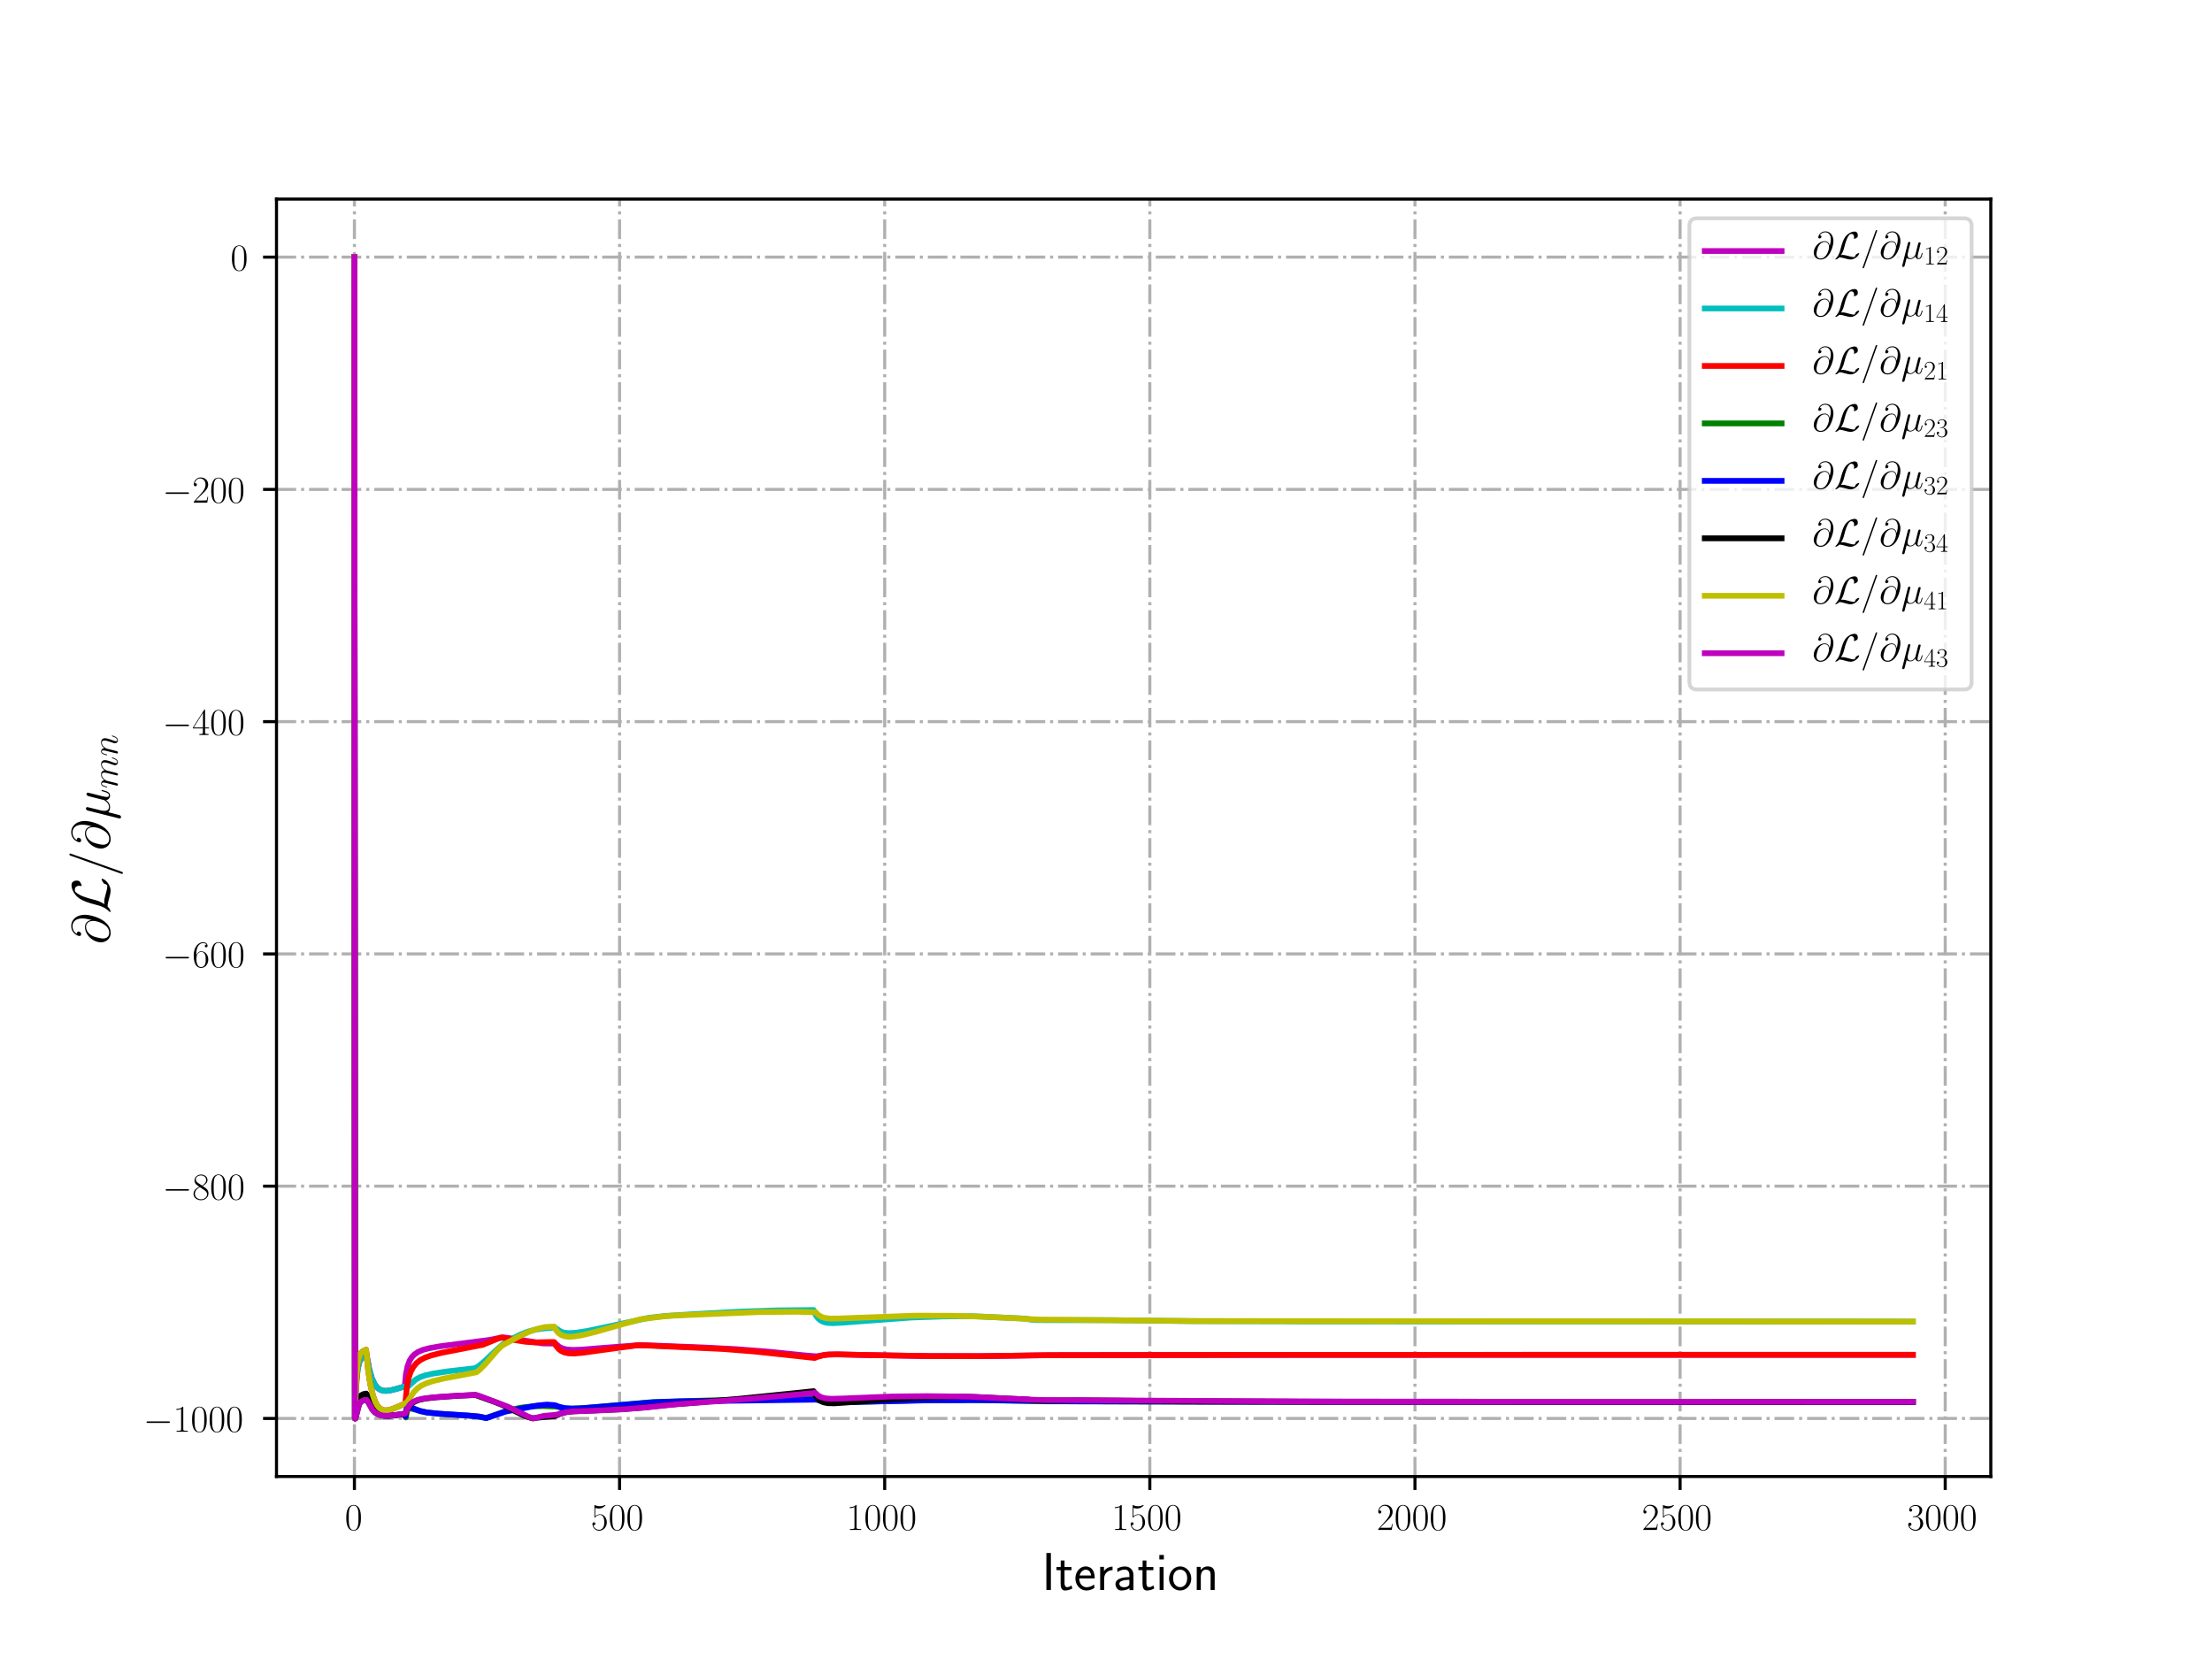 <?xml version="1.0" encoding="utf-8" standalone="no"?>
<!DOCTYPE svg PUBLIC "-//W3C//DTD SVG 1.1//EN"
  "http://www.w3.org/Graphics/SVG/1.1/DTD/svg11.dtd">
<!-- Created with matplotlib (http://matplotlib.org/) -->
<svg height="432pt" version="1.1" viewBox="0 0 576 432" width="576pt" xmlns="http://www.w3.org/2000/svg" xmlns:xlink="http://www.w3.org/1999/xlink">
 <defs>
  <style type="text/css">
*{stroke-linecap:butt;stroke-linejoin:round;}
  </style>
 </defs>
 <g id="figure_1">
  <g id="patch_1">
   <path d="M 0 432 
L 576 432 
L 576 0 
L 0 0 
z
" style="fill:#ffffff;"/>
  </g>
  <g id="axes_1">
   <g id="patch_2">
    <path d="M 72 384.48 
L 518.4 384.48 
L 518.4 51.84 
L 72 51.84 
z
" style="fill:#ffffff;"/>
   </g>
   <g id="matplotlib.axis_1">
    <g id="xtick_1">
     <g id="line2d_1">
      <path clip-path="url(#pefaafcf0dd)" d="M 92.291 384.48 
L 92.291 51.84 
" style="fill:none;stroke:#b0b0b0;stroke-dasharray:5.12,1.28,0.8,1.28;stroke-dashoffset:0;stroke-width:0.8;"/>
     </g>
     <g id="line2d_2">
      <defs>
       <path d="M 0 0 
L 0 3.5 
" id="mf124fd0123" style="stroke:#000000;stroke-width:0.8;"/>
      </defs>
      <g>
       <use style="stroke:#000000;stroke-width:0.8;" x="92.291" xlink:href="#mf124fd0123" y="384.48"/>
      </g>
     </g>
     <g id="text_1">
      <!-- $0$ -->
      <defs>
       <path d="M 42 31.641 
C 42 37.75 41.906 48.125 37.703 56.109 
C 34 63.109 28.094 65.594 22.906 65.594 
C 18.094 65.594 12 63.406 8.203 56.203 
C 4.203 48.719 3.797 39.438 3.797 31.641 
C 3.797 25.953 3.906 17.281 7 9.672 
C 11.297 -0.609 19 -2 22.906 -2 
C 27.5 -2 34.5 -0.109 38.594 9.375 
C 41.594 16.281 42 24.359 42 31.641 
z
M 22.906 -0.406 
C 16.5 -0.406 12.703 5.078 11.297 12.688 
C 10.203 18.562 10.203 27.156 10.203 32.75 
C 10.203 40.438 10.203 46.828 11.5 52.922 
C 13.406 61.391 19 64 22.906 64 
C 27 64 32.297 61.297 34.203 53.125 
C 35.5 47.438 35.594 40.734 35.594 32.75 
C 35.594 26.25 35.594 18.266 34.406 12.375 
C 32.297 1.484 26.406 -0.406 22.906 -0.406 
z
" id="CMR17-48"/>
      </defs>
      <g transform="translate(89.8 398.398)scale(0.1 -0.1)">
       <use transform="scale(0.996)" xlink:href="#CMR17-48"/>
      </g>
     </g>
    </g>
    <g id="xtick_2">
     <g id="line2d_3">
      <path clip-path="url(#pefaafcf0dd)" d="M 161.331 384.48 
L 161.331 51.84 
" style="fill:none;stroke:#b0b0b0;stroke-dasharray:5.12,1.28,0.8,1.28;stroke-dashoffset:0;stroke-width:0.8;"/>
     </g>
     <g id="line2d_4">
      <g>
       <use style="stroke:#000000;stroke-width:0.8;" x="161.331" xlink:href="#mf124fd0123" y="384.48"/>
      </g>
     </g>
     <g id="text_2">
      <!-- $500$ -->
      <defs>
       <path d="M 11.406 57.688 
C 12.406 57.281 16.5 56 20.703 56 
C 30 56 35.094 61.109 38 64.062 
C 38 64.953 38 65.5 37.406 65.5 
C 37.297 65.5 37.094 65.5 36.297 65.047 
C 32.797 63.406 28.703 62.078 23.703 62.078 
C 20.703 62.078 16.203 62.484 11.297 64.672 
C 10.203 65.172 10 65.172 9.906 65.172 
C 9.406 65.172 9.297 65.062 9.297 63.078 
L 9.297 34.422 
C 9.297 32.641 9.297 32.141 10.297 32.141 
C 10.797 32.141 11 32.344 11.5 33.031 
C 14.703 37.516 19.094 39.406 24.094 39.406 
C 27.594 39.406 35.094 37.219 35.094 20.141 
C 35.094 16.953 35.094 11.172 32.094 6.578 
C 29.594 2.484 25.703 0.391 21.406 0.391 
C 14.797 0.391 8.094 5 6.297 12.719 
C 6.703 12.609 7.5 12.422 7.906 12.422 
C 9.203 12.422 11.703 13.125 11.703 16.219 
C 11.703 18.906 9.797 20 7.906 20 
C 5.594 20 4.094 18.594 4.094 15.797 
C 4.094 7.094 11 -2 21.594 -2 
C 31.906 -2 41.703 6.875 41.703 19.75 
C 41.703 31.719 33.906 41 24.203 41 
C 19.094 41 14.797 39.109 11.406 35.531 
z
" id="CMR17-53"/>
      </defs>
      <g transform="translate(153.859 398.398)scale(0.1 -0.1)">
       <use transform="scale(0.996)" xlink:href="#CMR17-53"/>
       <use transform="translate(45.69 0)scale(0.996)" xlink:href="#CMR17-48"/>
       <use transform="translate(91.381 0)scale(0.996)" xlink:href="#CMR17-48"/>
      </g>
     </g>
    </g>
    <g id="xtick_3">
     <g id="line2d_5">
      <path clip-path="url(#pefaafcf0dd)" d="M 230.371 384.48 
L 230.371 51.84 
" style="fill:none;stroke:#b0b0b0;stroke-dasharray:5.12,1.28,0.8,1.28;stroke-dashoffset:0;stroke-width:0.8;"/>
     </g>
     <g id="line2d_6">
      <g>
       <use style="stroke:#000000;stroke-width:0.8;" x="230.371" xlink:href="#mf124fd0123" y="384.48"/>
      </g>
     </g>
     <g id="text_3">
      <!-- $1000$ -->
      <defs>
       <path d="M 26.594 63.406 
C 26.594 65.5 26.5 65.5 25.094 65.5 
C 21.203 61.188 15.297 59.797 9.703 59.797 
C 9.406 59.797 8.906 59.797 8.797 59.5 
C 8.703 59.297 8.703 59.094 8.703 57 
C 11.797 57 17 57.594 21 59.984 
L 21 7.203 
C 21 3.688 20.797 2.5 12.203 2.5 
L 9.203 2.5 
L 9.203 0 
C 14 0 19 0 23.797 0 
C 28.594 0 33.594 0 38.406 0 
L 38.406 2.5 
L 35.406 2.5 
C 26.797 2.5 26.594 3.594 26.594 7.156 
z
" id="CMR17-49"/>
      </defs>
      <g transform="translate(220.409 398.398)scale(0.1 -0.1)">
       <use transform="scale(0.996)" xlink:href="#CMR17-49"/>
       <use transform="translate(45.69 0)scale(0.996)" xlink:href="#CMR17-48"/>
       <use transform="translate(91.381 0)scale(0.996)" xlink:href="#CMR17-48"/>
       <use transform="translate(137.071 0)scale(0.996)" xlink:href="#CMR17-48"/>
      </g>
     </g>
    </g>
    <g id="xtick_4">
     <g id="line2d_7">
      <path clip-path="url(#pefaafcf0dd)" d="M 299.411 384.48 
L 299.411 51.84 
" style="fill:none;stroke:#b0b0b0;stroke-dasharray:5.12,1.28,0.8,1.28;stroke-dashoffset:0;stroke-width:0.8;"/>
     </g>
     <g id="line2d_8">
      <g>
       <use style="stroke:#000000;stroke-width:0.8;" x="299.411" xlink:href="#mf124fd0123" y="384.48"/>
      </g>
     </g>
     <g id="text_4">
      <!-- $1500$ -->
      <g transform="translate(289.449 398.398)scale(0.1 -0.1)">
       <use transform="scale(0.996)" xlink:href="#CMR17-49"/>
       <use transform="translate(45.69 0)scale(0.996)" xlink:href="#CMR17-53"/>
       <use transform="translate(91.381 0)scale(0.996)" xlink:href="#CMR17-48"/>
       <use transform="translate(137.071 0)scale(0.996)" xlink:href="#CMR17-48"/>
      </g>
     </g>
    </g>
    <g id="xtick_5">
     <g id="line2d_9">
      <path clip-path="url(#pefaafcf0dd)" d="M 368.452 384.48 
L 368.452 51.84 
" style="fill:none;stroke:#b0b0b0;stroke-dasharray:5.12,1.28,0.8,1.28;stroke-dashoffset:0;stroke-width:0.8;"/>
     </g>
     <g id="line2d_10">
      <g>
       <use style="stroke:#000000;stroke-width:0.8;" x="368.452" xlink:href="#mf124fd0123" y="384.48"/>
      </g>
     </g>
     <g id="text_5">
      <!-- $2000$ -->
      <defs>
       <path d="M 41.703 15.453 
L 39.906 15.453 
C 38.906 8.375 38.094 7.172 37.703 6.562 
C 37.203 5.766 30 5.766 28.594 5.766 
L 9.406 5.766 
C 13 9.672 20 16.75 28.5 24.953 
C 34.594 30.734 41.703 37.531 41.703 47.422 
C 41.703 59.219 32.297 66 21.797 66 
C 10.797 66 4.094 56.312 4.094 47.344 
C 4.094 43.438 7 42.938 8.203 42.938 
C 9.203 42.938 12.203 43.547 12.203 47.031 
C 12.203 50.109 9.594 51 8.203 51 
C 7.594 51 7 50.906 6.594 50.703 
C 8.5 59.219 14.297 63.406 20.406 63.406 
C 29.094 63.406 34.797 56.516 34.797 47.422 
C 34.797 38.734 29.703 31.25 24 24.75 
L 4.094 2.281 
L 4.094 0 
L 39.297 0 
z
" id="CMR17-50"/>
      </defs>
      <g transform="translate(358.489 398.398)scale(0.1 -0.1)">
       <use transform="scale(0.996)" xlink:href="#CMR17-50"/>
       <use transform="translate(45.69 0)scale(0.996)" xlink:href="#CMR17-48"/>
       <use transform="translate(91.381 0)scale(0.996)" xlink:href="#CMR17-48"/>
       <use transform="translate(137.071 0)scale(0.996)" xlink:href="#CMR17-48"/>
      </g>
     </g>
    </g>
    <g id="xtick_6">
     <g id="line2d_11">
      <path clip-path="url(#pefaafcf0dd)" d="M 437.492 384.48 
L 437.492 51.84 
" style="fill:none;stroke:#b0b0b0;stroke-dasharray:5.12,1.28,0.8,1.28;stroke-dashoffset:0;stroke-width:0.8;"/>
     </g>
     <g id="line2d_12">
      <g>
       <use style="stroke:#000000;stroke-width:0.8;" x="437.492" xlink:href="#mf124fd0123" y="384.48"/>
      </g>
     </g>
     <g id="text_6">
      <!-- $2500$ -->
      <g transform="translate(427.529 398.398)scale(0.1 -0.1)">
       <use transform="scale(0.996)" xlink:href="#CMR17-50"/>
       <use transform="translate(45.69 0)scale(0.996)" xlink:href="#CMR17-53"/>
       <use transform="translate(91.381 0)scale(0.996)" xlink:href="#CMR17-48"/>
       <use transform="translate(137.071 0)scale(0.996)" xlink:href="#CMR17-48"/>
      </g>
     </g>
    </g>
    <g id="xtick_7">
     <g id="line2d_13">
      <path clip-path="url(#pefaafcf0dd)" d="M 506.532 384.48 
L 506.532 51.84 
" style="fill:none;stroke:#b0b0b0;stroke-dasharray:5.12,1.28,0.8,1.28;stroke-dashoffset:0;stroke-width:0.8;"/>
     </g>
     <g id="line2d_14">
      <g>
       <use style="stroke:#000000;stroke-width:0.8;" x="506.532" xlink:href="#mf124fd0123" y="384.48"/>
      </g>
     </g>
     <g id="text_7">
      <!-- $3000$ -->
      <defs>
       <path d="M 22.094 33.703 
C 31 33.703 34.906 25.969 34.906 17.031 
C 34.906 5 28.5 0.391 22.703 0.391 
C 17.406 0.391 8.797 3.031 6.094 10.828 
C 6.594 10.625 7.094 10.625 7.594 10.625 
C 10 10.625 11.797 12.219 11.797 14.812 
C 11.797 17.703 9.594 19 7.594 19 
C 5.906 19 3.297 18.203 3.297 14.469 
C 3.297 5.234 12.297 -2 22.906 -2 
C 34 -2 42.5 6.719 42.5 16.953 
C 42.5 26.672 34.5 33.703 25 34.797 
C 32.594 36.375 39.906 43.062 39.906 52.016 
C 39.906 59.688 32 65.297 23 65.297 
C 13.906 65.297 5.906 59.828 5.906 52.016 
C 5.906 48.594 8.5 48 9.797 48 
C 11.906 48 13.703 49.297 13.703 51.891 
C 13.703 54.469 11.906 55.766 9.797 55.766 
C 9.406 55.766 8.906 55.766 8.5 55.578 
C 11.406 61.859 19.297 63 22.797 63 
C 26.297 63 32.906 61.328 32.906 51.875 
C 32.906 49.109 32.5 44.188 29.094 39.844 
C 26.094 36 22.703 36 19.406 35.688 
C 18.906 35.688 16.594 35.453 16.203 35.453 
C 15.5 35.359 15.094 35.266 15.094 34.5 
C 15.094 33.797 15.203 33.703 17.203 33.703 
z
" id="CMR17-51"/>
      </defs>
      <g transform="translate(496.569 398.398)scale(0.1 -0.1)">
       <use transform="scale(0.996)" xlink:href="#CMR17-51"/>
       <use transform="translate(45.69 0)scale(0.996)" xlink:href="#CMR17-48"/>
       <use transform="translate(91.381 0)scale(0.996)" xlink:href="#CMR17-48"/>
       <use transform="translate(137.071 0)scale(0.996)" xlink:href="#CMR17-48"/>
      </g>
     </g>
    </g>
    <g id="text_8">
     <!-- Iteration -->
     <defs>
      <path d="M 17.094 69 
L 8.703 69 
L 8.703 0 
L 17.094 0 
z
" id="CMSS17-73"/>
      <path d="M 16.703 37 
L 29.703 37 
L 29.703 42.766 
L 16.703 42.766 
L 16.703 55 
L 9.594 55 
L 9.594 42.766 
L 1.703 42.766 
L 1.703 37 
L 9.406 37 
L 9.406 11.703 
C 9.406 6 10.703 -1 17.297 -1 
C 22.297 -1 26.906 0.391 31.297 2.688 
L 29.703 8.562 
C 27.297 6.469 24.406 5.266 21.297 5.266 
C 16.906 5.266 16.703 10.875 16.703 13.375 
z
" id="CMSS17-116"/>
      <path d="M 39.094 21.516 
C 39.094 24.844 38.906 31.297 35.703 36.641 
C 32.203 42.391 26.5 44 22.203 44 
C 11.797 44 3 34.188 3 21.484 
C 3 9.094 12.094 -1 23.594 -1 
C 28.094 -1 33.594 0.297 38.594 3.875 
C 38.594 4.281 38.406 6.469 38.297 6.562 
C 38.297 6.766 38 9.844 38 10.25 
C 33.203 6.359 27.703 5.078 23.703 5.078 
C 17.297 5.078 10.406 10.422 10.094 21.516 
z
M 10.906 27 
C 12.203 32.562 16.594 37.828 22.203 37.828 
C 23.703 37.828 30.703 37.828 32.5 27 
z
" id="CMSS17-101"/>
      <path d="M 14.906 21.297 
C 14.906 30.703 21.797 37 30.594 37 
L 30.594 43.578 
C 24.203 43.578 18.203 40.391 14.594 35.203 
L 14.594 43.094 
L 7.5 43.094 
L 7.5 0 
L 14.906 0 
z
" id="CMSS17-114"/>
      <path d="M 37.594 27.984 
C 37.594 37.375 30.906 43.875 21.906 43.875 
C 17.5 43.875 12.703 43.078 7.203 39.891 
L 7.797 33.359 
C 10.297 35.125 14.594 38 21.797 38 
C 26.906 38 30 34.062 30 27.844 
L 30 24 
C 14 24 4 19.344 4 11.344 
C 4 7.203 6.5 -1 14.797 -1 
C 16.297 -1 24.406 -1 30.203 3.391 
L 30.203 -0.297 
L 37.594 -0.297 
z
M 30 12.75 
C 30 10.953 30 8.562 27 6.781 
C 24.406 5.078 21.094 5.078 19.703 5.078 
C 14.703 5.078 11.297 7.984 11.297 11.625 
C 11.297 18.922 26.906 18.922 30 18.922 
z
" id="CMSS17-97"/>
      <path d="M 15.297 65.359 
L 6.906 65.359 
L 6.906 57 
L 15.297 57 
z
M 14.797 42.797 
L 7.406 42.797 
L 7.406 0 
L 14.797 0 
z
" id="CMSS17-105"/>
      <path d="M 44.203 21.188 
C 44.203 34 34.703 44 23.5 44 
C 12 44 2.703 33.703 2.703 21.188 
C 2.703 8.5 12.297 -1 23.406 -1 
C 34.797 -1 44.203 8.797 44.203 21.188 
z
M 23.5 5.266 
C 16.406 5.266 10.297 11.078 10.297 22 
C 10.297 33.609 17.406 37.922 23.406 37.922 
C 29.906 37.922 36.594 33.219 36.594 22 
C 36.594 10.672 30.094 5.266 23.5 5.266 
z
" id="CMSS17-111"/>
      <path d="M 40.906 29.328 
C 40.906 35.672 39.406 44 28.094 44 
C 21.703 44 17.5 40.719 14.703 37.328 
L 14.703 43.094 
L 7.406 43.094 
L 7.406 0 
L 15 0 
L 15 24.359 
C 15 30.688 17.406 37.938 24.203 37.938 
C 33 37.938 33.297 32 33.297 28.578 
L 33.297 0 
L 40.906 0 
z
" id="CMSS17-110"/>
     </defs>
     <g transform="translate(271.264 414.022)scale(0.14 -0.14)">
      <use transform="scale(0.996)" xlink:href="#CMSS17-73"/>
      <use transform="translate(25.784 0)scale(0.996)" xlink:href="#CMSS17-116"/>
      <use transform="translate(59.615 0)scale(0.996)" xlink:href="#CMSS17-101"/>
      <use transform="translate(101.254 0)scale(0.996)" xlink:href="#CMSS17-114"/>
      <use transform="translate(133.164 0)scale(0.996)" xlink:href="#CMSS17-97"/>
      <use transform="translate(178.086 0)scale(0.996)" xlink:href="#CMSS17-116"/>
      <use transform="translate(211.918 0)scale(0.996)" xlink:href="#CMSS17-105"/>
      <use transform="translate(234.098 0)scale(0.996)" xlink:href="#CMSS17-111"/>
      <use transform="translate(280.942 0)scale(0.996)" xlink:href="#CMSS17-110"/>
     </g>
    </g>
   </g>
   <g id="matplotlib.axis_2">
    <g id="ytick_1">
     <g id="line2d_15">
      <path clip-path="url(#pefaafcf0dd)" d="M 72 369.36 
L 518.4 369.36 
" style="fill:none;stroke:#b0b0b0;stroke-dasharray:5.12,1.28,0.8,1.28;stroke-dashoffset:0;stroke-width:0.8;"/>
     </g>
     <g id="line2d_16">
      <defs>
       <path d="M 0 0 
L -3.5 0 
" id="ma030e52889" style="stroke:#000000;stroke-width:0.8;"/>
      </defs>
      <g>
       <use style="stroke:#000000;stroke-width:0.8;" x="72" xlink:href="#ma030e52889" y="369.36"/>
      </g>
     </g>
     <g id="text_9">
      <!-- $-1000$ -->
      <defs>
       <path d="M 65.906 23 
C 67.594 23 69.406 23 69.406 25 
C 69.406 27 67.594 27 65.906 27 
L 11.797 27 
C 10.094 27 8.297 27 8.297 25 
C 8.297 23 10.094 23 11.797 23 
z
" id="CMSY10-0"/>
      </defs>
      <g transform="translate(37.326 372.819)scale(0.1 -0.1)">
       <use transform="scale(0.996)" xlink:href="#CMSY10-0"/>
       <use transform="translate(77.487 0)scale(0.996)" xlink:href="#CMR17-49"/>
       <use transform="translate(123.178 0)scale(0.996)" xlink:href="#CMR17-48"/>
       <use transform="translate(168.868 0)scale(0.996)" xlink:href="#CMR17-48"/>
       <use transform="translate(214.559 0)scale(0.996)" xlink:href="#CMR17-48"/>
      </g>
     </g>
    </g>
    <g id="ytick_2">
     <g id="line2d_17">
      <path clip-path="url(#pefaafcf0dd)" d="M 72 308.88 
L 518.4 308.88 
" style="fill:none;stroke:#b0b0b0;stroke-dasharray:5.12,1.28,0.8,1.28;stroke-dashoffset:0;stroke-width:0.8;"/>
     </g>
     <g id="line2d_18">
      <g>
       <use style="stroke:#000000;stroke-width:0.8;" x="72" xlink:href="#ma030e52889" y="308.88"/>
      </g>
     </g>
     <g id="text_10">
      <!-- $-800$ -->
      <defs>
       <path d="M 27.203 35.375 
C 33.5 38.547 39.906 43.328 39.906 50.984 
C 39.906 60.016 31.094 65.297 23 65.297 
C 13.906 65.297 5.906 58.734 5.906 49.688 
C 5.906 47.203 6.5 42.922 10.406 39.141 
C 11.406 38.156 15.594 35.172 18.297 33.281 
C 13.797 30.984 3.297 25.531 3.297 14.594 
C 3.297 4.359 13.094 -2 22.797 -2 
C 33.5 -2 42.5 5.656 42.5 15.781 
C 42.5 24.844 36.406 29.016 32.406 31.703 
z
M 14.094 44.094 
C 13.297 44.594 9.297 47.672 9.297 52.359 
C 9.297 58.422 15.594 63 22.797 63 
C 30.703 63 36.5 57.438 36.5 50.969 
C 36.5 41.703 26.094 36.422 25.594 36.422 
C 25.5 36.422 25.406 36.422 24.594 37.031 
z
M 32.5 23.734 
C 34 22.641 38.797 19.375 38.797 13.297 
C 38.797 5.953 31.406 0.391 23 0.391 
C 13.906 0.391 7 6.844 7 14.688 
C 7 22.547 13.094 29.094 20 32.188 
z
" id="CMR17-56"/>
      </defs>
      <g transform="translate(42.307 312.339)scale(0.1 -0.1)">
       <use transform="scale(0.996)" xlink:href="#CMSY10-0"/>
       <use transform="translate(77.487 0)scale(0.996)" xlink:href="#CMR17-56"/>
       <use transform="translate(123.178 0)scale(0.996)" xlink:href="#CMR17-48"/>
       <use transform="translate(168.868 0)scale(0.996)" xlink:href="#CMR17-48"/>
      </g>
     </g>
    </g>
    <g id="ytick_3">
     <g id="line2d_19">
      <path clip-path="url(#pefaafcf0dd)" d="M 72 248.4 
L 518.4 248.4 
" style="fill:none;stroke:#b0b0b0;stroke-dasharray:5.12,1.28,0.8,1.28;stroke-dashoffset:0;stroke-width:0.8;"/>
     </g>
     <g id="line2d_20">
      <g>
       <use style="stroke:#000000;stroke-width:0.8;" x="72" xlink:href="#ma030e52889" y="248.4"/>
      </g>
     </g>
     <g id="text_11">
      <!-- $-600$ -->
      <defs>
       <path d="M 10.594 34 
C 10.594 57.656 21.797 63 28.297 63 
C 30.406 63 35.5 62.641 37.5 59 
C 35.906 59 32.906 59 32.906 55.516 
C 32.906 52.828 35.094 51.922 36.5 51.922 
C 37.406 51.922 40.094 52.312 40.094 55.625 
C 40.094 61.781 35.094 65.297 28.203 65.297 
C 16.297 65.297 3.797 52.969 3.797 31 
C 3.797 3.953 15.094 -2 23.094 -2 
C 32.797 -2 42 6.672 42 20.047 
C 42 32.516 33.906 41.594 23.703 41.594 
C 17.594 41.594 13.094 37.609 10.594 30.625 
z
M 23.094 0.391 
C 10.797 0.391 10.797 18.75 10.797 22.438 
C 10.797 29.625 14.203 40 23.5 40 
C 25.203 40 30.094 40 33.406 33.125 
C 35.203 29.219 35.203 25.141 35.203 20.141 
C 35.203 14.75 35.203 10.781 33.094 6.781 
C 30.906 2.672 27.703 0.391 23.094 0.391 
z
" id="CMR17-54"/>
      </defs>
      <g transform="translate(42.307 251.859)scale(0.1 -0.1)">
       <use transform="scale(0.996)" xlink:href="#CMSY10-0"/>
       <use transform="translate(77.487 0)scale(0.996)" xlink:href="#CMR17-54"/>
       <use transform="translate(123.178 0)scale(0.996)" xlink:href="#CMR17-48"/>
       <use transform="translate(168.868 0)scale(0.996)" xlink:href="#CMR17-48"/>
      </g>
     </g>
    </g>
    <g id="ytick_4">
     <g id="line2d_21">
      <path clip-path="url(#pefaafcf0dd)" d="M 72 187.92 
L 518.4 187.92 
" style="fill:none;stroke:#b0b0b0;stroke-dasharray:5.12,1.28,0.8,1.28;stroke-dashoffset:0;stroke-width:0.8;"/>
     </g>
     <g id="line2d_22">
      <g>
       <use style="stroke:#000000;stroke-width:0.8;" x="72" xlink:href="#ma030e52889" y="187.92"/>
      </g>
     </g>
     <g id="text_12">
      <!-- $-400$ -->
      <defs>
       <path d="M 33.594 64.406 
C 33.594 66.5 33.5 66.5 31.703 66.5 
L 2 19.594 
L 2 17 
L 27.797 17 
L 27.797 7.141 
C 27.797 3.5 27.594 2.5 20.594 2.5 
L 18.703 2.5 
L 18.703 0 
C 21.906 0 27.297 0 30.703 0 
C 34.094 0 39.5 0 42.703 0 
L 42.703 2.5 
L 40.797 2.5 
C 33.797 2.5 33.594 3.5 33.594 7.141 
L 33.594 17 
L 43.797 17 
L 43.797 19.594 
L 33.594 19.594 
z
M 28.094 57.859 
L 28.094 19.594 
L 4 19.594 
z
" id="CMR17-52"/>
      </defs>
      <g transform="translate(42.307 191.379)scale(0.1 -0.1)">
       <use transform="scale(0.996)" xlink:href="#CMSY10-0"/>
       <use transform="translate(77.487 0)scale(0.996)" xlink:href="#CMR17-52"/>
       <use transform="translate(123.178 0)scale(0.996)" xlink:href="#CMR17-48"/>
       <use transform="translate(168.868 0)scale(0.996)" xlink:href="#CMR17-48"/>
      </g>
     </g>
    </g>
    <g id="ytick_5">
     <g id="line2d_23">
      <path clip-path="url(#pefaafcf0dd)" d="M 72 127.44 
L 518.4 127.44 
" style="fill:none;stroke:#b0b0b0;stroke-dasharray:5.12,1.28,0.8,1.28;stroke-dashoffset:0;stroke-width:0.8;"/>
     </g>
     <g id="line2d_24">
      <g>
       <use style="stroke:#000000;stroke-width:0.8;" x="72" xlink:href="#ma030e52889" y="127.44"/>
      </g>
     </g>
     <g id="text_13">
      <!-- $-200$ -->
      <g transform="translate(42.307 130.899)scale(0.1 -0.1)">
       <use transform="scale(0.996)" xlink:href="#CMSY10-0"/>
       <use transform="translate(77.487 0)scale(0.996)" xlink:href="#CMR17-50"/>
       <use transform="translate(123.178 0)scale(0.996)" xlink:href="#CMR17-48"/>
       <use transform="translate(168.868 0)scale(0.996)" xlink:href="#CMR17-48"/>
      </g>
     </g>
    </g>
    <g id="ytick_6">
     <g id="line2d_25">
      <path clip-path="url(#pefaafcf0dd)" d="M 72 66.96 
L 518.4 66.96 
" style="fill:none;stroke:#b0b0b0;stroke-dasharray:5.12,1.28,0.8,1.28;stroke-dashoffset:0;stroke-width:0.8;"/>
     </g>
     <g id="line2d_26">
      <g>
       <use style="stroke:#000000;stroke-width:0.8;" x="72" xlink:href="#ma030e52889" y="66.96"/>
      </g>
     </g>
     <g id="text_14">
      <!-- $0$ -->
      <g transform="translate(60.019 70.419)scale(0.1 -0.1)">
       <use transform="scale(0.996)" xlink:href="#CMR17-48"/>
      </g>
     </g>
    </g>
    <g id="text_15">
     <!-- $\partial \mathcal{L}/ \partial \mu_{mn}$ -->
     <defs>
      <path d="M 45.406 33.516 
C 44.797 39.125 41.297 45.859 32.297 45.859 
C 18.203 45.859 3.797 31.516 3.797 15.562 
C 3.797 9.438 8 -2.094 21.594 -2.094 
C 45.203 -2.094 55.297 32.297 55.297 46 
C 55.297 60.406 47.203 71.5 34.406 71.5 
C 19.906 71.5 15.594 58.797 15.594 56.094 
C 15.594 55.203 16.203 53 19 53 
C 22.5 53 24 56.203 24 57.906 
C 24 61 20.906 61 19.594 61 
C 23.703 68.406 31.297 69.094 34 69.094 
C 42.797 69.094 48.406 62.109 48.406 50.969 
C 48.406 44.578 46.5 37.188 45.5 33.516 
z
M 21.906 0.594 
C 12.5 0.594 10.906 8.031 10.906 12.25 
C 10.906 16.656 13.703 27 15.203 30.703 
C 16.5 33.719 22.203 43.859 32.594 43.859 
C 41.703 43.859 43.797 35.922 43.797 30.516 
C 43.797 23.078 37.297 0.594 21.906 0.594 
z
" id="CMMI12-64"/>
      <path d="M 18 9.531 
C 23.406 17.984 25.094 24.406 26.406 29.734 
C 29.906 43.594 33.703 55.656 39.906 62.578 
C 41.094 63.906 41.906 64.797 45.094 64.797 
C 52 64.797 52.203 57.875 52.203 56.453 
C 52.203 54.656 51.703 53.234 51.703 52.734 
C 51.703 52.031 52.297 52.031 52.406 52.031 
C 54 52.031 56.703 53.141 59.203 54.953 
C 61 56.359 61.906 57.359 61.906 61.469 
C 61.906 66.891 59.094 71 53.5 71 
C 50.297 71 41.5 70.203 31.703 60.25 
C 23.703 52.016 19 33.938 17.094 26.406 
C 15.297 19.5 14.5 16.375 11.5 10.344 
C 10.797 9.156 8.203 4.734 6.797 3.422 
C 4.094 0.922 3.094 -0.891 3.094 -1.391 
C 3.094 -1.594 3.297 -2 4 -2 
C 4.406 -2 6.5 -1.594 9.094 0.078 
C 10.797 1.062 11 1.25 13.297 3.609 
C 18.297 3.609 21.797 2.703 28.094 0.906 
C 33.203 -0.5 38.297 -2 43.406 -2 
C 51.5 -2 59.703 4.125 62.906 8.531 
C 64.906 11.234 65.5 13.75 65.5 14.047 
C 65.5 14.75 64.906 14.75 64.797 14.75 
C 63.203 14.75 60.797 13.656 59.094 12.438 
C 56.406 10.734 56.203 10.141 55.594 8.422 
C 55.094 6.812 54.5 6.016 54.094 5.406 
C 53.297 4.203 53.203 4.203 51.703 4.203 
C 46.906 4.203 41.906 5.719 35.297 7.516 
C 32.5 8.312 27 9.938 22 9.938 
C 20.703 9.938 19.297 9.828 18 9.531 
z
" id="CMSY10-76"/>
      <path d="M 42.906 71.281 
C 42.906 71.391 43.5 72.906 43.5 73.094 
C 43.5 74.297 42.5 75 41.703 75 
C 41.203 75 40.297 75 39.5 72.797 
L 6 -21.297 
C 6 -21.406 5.406 -22.891 5.406 -23.094 
C 5.406 -24.297 6.406 -25 7.203 -25 
C 7.797 -25 8.703 -24.891 9.406 -22.797 
z
" id="CMMI12-61"/>
      <path d="M 14.406 2.188 
C 16.906 -0.094 20.594 -1 24 -1 
C 30.406 -1 34.797 3.25 37.094 6.328 
C 38.094 1.078 42.297 -1 45.797 -1 
C 48.797 -1 51.203 0.781 53 4.328 
C 54.594 7.703 56 13.734 56 14.109 
C 56 14.609 55.594 15 55 15 
C 54.094 15 54 14.5 53.594 13.031 
C 52.094 7.203 50.203 1 46.094 1 
C 43.203 1 43 3.578 43 5.594 
C 43 7.875 43.906 11.484 44.594 14.469 
L 47.406 25.234 
C 47.797 27.141 48.906 31.609 49.406 33.422 
C 50 35.812 51.094 40.109 51.094 40.5 
C 51.094 42 49.906 43 48.406 43 
C 47.5 43 45.406 42.594 44.594 39.609 
L 37.594 11.875 
C 37.094 9.875 37.094 9.672 35.797 8.078 
C 34.594 6.391 30.703 1 24.406 1 
C 18.797 1 17 5.094 17 9.766 
C 17 12.672 17.906 16.156 18.297 17.859 
L 22.797 35.828 
C 23.297 37.719 24.094 40.906 24.094 41.516 
C 24.094 43.109 22.797 44 21.5 44 
C 20.594 44 18.406 43.703 17.594 40.5 
L 3.094 -17.297 
C 3 -17.797 2.797 -18.391 2.797 -19 
C 2.797 -20.5 4 -21.5 5.5 -21.5 
C 8.406 -21.5 9 -19.188 9.703 -16.406 
z
" id="CMMI12-22"/>
      <path d="M 20.594 29.234 
C 20.797 29.844 23.297 34.828 27 38.016 
C 29.594 40.406 33 42.016 36.906 42.016 
C 40.906 42.016 42.297 39.016 42.297 35.031 
C 42.297 34.422 42.297 32.438 41.094 27.734 
L 38.594 17.469 
C 37.797 14.469 35.906 7.078 35.703 5.984 
C 35.297 4.484 34.703 1.891 34.703 1.5 
C 34.703 0.094 35.797 -1 37.297 -1 
C 40.297 -1 40.797 1.297 41.703 4.891 
L 47.703 28.734 
C 47.906 29.531 53.094 42.016 64.094 42.016 
C 68.094 42.016 69.5 39.016 69.5 35.031 
C 69.5 29.438 65.594 18.562 63.406 12.578 
C 62.5 10.172 62 8.875 62 7.078 
C 62 2.594 65.094 -1 69.906 -1 
C 79.203 -1 82.703 13.672 82.703 14.266 
C 82.703 14.766 82.297 15.172 81.703 15.172 
C 80.797 15.172 80.703 14.875 80.203 13.172 
C 77.906 5.188 74.203 1 70.203 1 
C 69.203 1 67.594 1 67.594 4.203 
C 67.594 6.812 68.797 10 69.203 11.094 
C 71 15.906 75.5 27.703 75.5 33.516 
C 75.5 39.5 72 44 64.406 44 
C 57.703 44 52.297 40.219 48.297 34.328 
C 48 39.719 44.703 44 37.203 44 
C 28.297 44 23.594 37.734 21.797 35.234 
C 21.5 40.906 17.406 44 13 44 
C 10.094 44 7.797 42.609 5.906 38.812 
C 4.094 35.219 2.703 29.141 2.703 28.734 
C 2.703 28.344 3.094 27.844 3.797 27.844 
C 4.594 27.844 4.703 27.938 5.297 30.234 
C 6.797 36.125 8.703 42.016 12.703 42.016 
C 15 42.016 15.797 40.406 15.797 37.422 
C 15.797 35.219 14.797 31.328 14.094 28.234 
L 11.297 17.469 
C 10.906 15.562 9.797 11.078 9.297 9.281 
C 8.594 6.688 7.5 2 7.5 1.5 
C 7.5 0.094 8.594 -1 10.094 -1 
C 11.297 -1 12.703 -0.406 13.5 1.094 
C 13.703 1.594 14.594 5.094 15.094 7.078 
L 17.297 16.062 
z
" id="CMMI12-109"/>
      <path d="M 20.594 29.234 
C 20.797 29.844 23.297 34.828 27 38.016 
C 29.594 40.406 33 42.016 36.906 42.016 
C 40.906 42.016 42.297 39.016 42.297 35.031 
C 42.297 29.344 38.203 17.969 36.203 12.578 
C 35.297 10.172 34.797 8.875 34.797 7.078 
C 34.797 2.594 37.906 -1 42.703 -1 
C 52 -1 55.5 13.672 55.5 14.266 
C 55.5 14.766 55.094 15.172 54.5 15.172 
C 53.594 15.172 53.5 14.875 53 13.172 
C 50.703 4.984 46.906 1 43 1 
C 42 1 40.406 1 40.406 4.203 
C 40.406 6.703 41.5 9.703 42.094 11.094 
C 44.094 16.609 48.297 27.812 48.297 33.516 
C 48.297 39.5 44.797 44 37.203 44 
C 28.297 44 23.594 37.734 21.797 35.234 
C 21.5 40.906 17.406 44 13 44 
C 9.797 44 7.594 42.109 5.906 38.719 
C 4.094 35.125 2.703 29.141 2.703 28.734 
C 2.703 28.344 3.094 27.844 3.797 27.844 
C 4.594 27.844 4.703 27.938 5.297 30.234 
C 6.906 36.328 8.703 42.016 12.703 42.016 
C 15 42.016 15.797 40.406 15.797 37.422 
C 15.797 35.219 14.797 31.328 14.094 28.234 
L 11.297 17.469 
C 10.906 15.562 9.797 11.078 9.297 9.281 
C 8.594 6.688 7.5 2 7.5 1.5 
C 7.5 0.094 8.594 -1 10.094 -1 
C 11.297 -1 12.703 -0.406 13.5 1.094 
C 13.703 1.594 14.594 5.094 15.094 7.078 
L 17.297 16.062 
z
" id="CMMI12-110"/>
     </defs>
     <g transform="translate(30.614 245.908)rotate(-90)scale(0.14 -0.14)">
      <use transform="translate(0 14.944)scale(0.996)" xlink:href="#CMMI12-64"/>
      <use transform="translate(56.916 14.944)scale(0.996)" xlink:href="#CMSY10-76"/>
      <use transform="translate(125.63 14.944)scale(0.996)" xlink:href="#CMMI12-61"/>
      <use transform="translate(174.405 14.944)scale(0.996)" xlink:href="#CMMI12-64"/>
      <use transform="translate(231.321 14.944)scale(0.996)" xlink:href="#CMMI12-22"/>
      <use transform="translate(290.012 0)scale(0.697)" xlink:href="#CMMI12-109"/>
      <use transform="translate(349.741 0)scale(0.697)" xlink:href="#CMMI12-110"/>
     </g>
    </g>
   </g>
   <g id="line2d_27">
    <path clip-path="url(#pefaafcf0dd)" d="M 92.291 66.96 
L 92.429 369.36 
L 92.705 361.508 
L 93.119 356.707 
L 93.534 354.774 
L 93.948 353.961 
L 94.5 353.469 
L 95.467 352.837 
L 96.157 356.562 
L 96.848 358.929 
L 97.538 360.419 
L 98.228 361.326 
L 98.919 361.842 
L 99.609 362.099 
L 100.438 362.185 
L 101.542 362.075 
L 103.337 361.639 
L 105.409 361.008 
L 105.685 357.972 
L 106.099 355.867 
L 106.651 354.347 
L 107.204 353.444 
L 107.894 352.708 
L 108.861 352.047 
L 110.103 351.514 
L 111.76 351.066 
L 114.522 350.575 
L 119.907 349.881 
L 127.225 348.946 
L 130.953 348.234 
L 132.61 348.446 
L 141.309 349.826 
L 143.933 349.859 
L 144.623 349.842 
L 145.59 350.689 
L 146.418 351.105 
L 147.523 351.392 
L 149.042 351.518 
L 151.389 351.448 
L 157.327 350.963 
L 166.578 350.274 
L 169.478 350.355 
L 183.148 350.879 
L 191.709 351.323 
L 200.27 351.99 
L 209.383 352.928 
L 212.559 353.188 
L 215.321 352.73 
L 217.806 352.678 
L 225.677 352.856 
L 241.556 353.121 
L 255.502 353.146 
L 273.314 352.888 
L 322.195 352.82 
L 393.582 352.79 
L 498.109 352.788 
L 498.109 352.788 
" style="fill:none;stroke:#bf00bf;stroke-linecap:square;stroke-width:1.5;"/>
   </g>
   <g id="line2d_28">
    <path clip-path="url(#pefaafcf0dd)" d="M 92.291 66.96 
L 92.429 369.36 
L 92.705 360.462 
L 92.843 358.139 
L 92.981 357.896 
L 93.396 355.233 
L 93.81 354.166 
L 94.224 353.668 
L 94.914 353.257 
L 95.329 353.093 
L 95.467 352.837 
L 96.157 356.562 
L 96.848 358.929 
L 97.538 360.419 
L 98.228 361.326 
L 98.919 361.842 
L 99.609 362.099 
L 100.438 362.185 
L 101.542 362.075 
L 103.337 361.639 
L 105.547 360.965 
L 105.961 361.22 
L 106.375 360.931 
L 108.308 359.188 
L 109.413 358.598 
L 110.794 358.123 
L 112.865 357.664 
L 116.593 357.098 
L 123.359 356.315 
L 123.911 356.162 
L 124.74 355.651 
L 126.259 354.385 
L 129.573 351.243 
L 130.953 350.052 
L 132.887 348.865 
L 135.372 347.583 
L 137.443 346.76 
L 139.376 346.243 
L 141.309 345.959 
L 144.485 345.668 
L 146.142 346.814 
L 147.109 347.063 
L 148.352 347.147 
L 150.147 347.022 
L 153.046 346.56 
L 158.155 345.485 
L 168.926 343.16 
L 173.344 342.668 
L 180.248 342.233 
L 192.261 341.564 
L 202.479 341.221 
L 211.869 341.123 
L 212.421 342.472 
L 212.973 343.246 
L 213.664 343.846 
L 214.492 344.249 
L 215.459 344.471 
L 216.839 344.551 
L 219.187 344.431 
L 237.275 343.082 
L 245.698 342.794 
L 253.293 342.74 
L 264.339 343.239 
L 267.239 343.382 
L 268.205 343.595 
L 270 343.739 
L 273.867 343.766 
L 289.884 343.777 
L 309.906 344.018 
L 334.07 344.073 
L 340.283 344.101 
L 498.109 344.133 
L 498.109 344.133 
" style="fill:none;stroke:#00bfbf;stroke-linecap:square;stroke-width:1.5;"/>
   </g>
   <g id="line2d_29">
    <path clip-path="url(#pefaafcf0dd)" d="M 92.291 66.96 
L 92.429 369.36 
L 92.705 360.462 
L 93.119 355.268 
L 93.534 353.22 
L 93.948 352.374 
L 94.5 351.86 
L 95.329 351.456 
L 95.881 356.882 
L 96.433 360.465 
L 97.124 363.422 
L 97.676 364.962 
L 98.228 365.989 
L 98.781 366.643 
L 99.471 367.091 
L 100.161 367.259 
L 100.99 367.221 
L 102.095 366.932 
L 103.89 366.196 
L 105.547 365.423 
L 105.961 361.08 
L 106.375 358.933 
L 106.927 357.253 
L 107.618 355.956 
L 108.446 354.955 
L 109.413 354.186 
L 110.656 353.531 
L 112.313 352.942 
L 114.936 352.28 
L 119.493 351.39 
L 125.706 350.185 
L 127.916 349.285 
L 130.263 348.328 
L 131.23 348.392 
L 133.991 348.938 
L 136.891 349.401 
L 139.238 349.554 
L 141.862 349.491 
L 144.209 349.445 
L 144.347 349.493 
L 144.761 350.394 
L 145.452 351.26 
L 146.142 351.794 
L 146.971 352.172 
L 148.075 352.404 
L 149.456 352.451 
L 151.665 352.271 
L 156.774 351.556 
L 165.888 350.321 
L 167.545 350.327 
L 188.257 351.267 
L 196.542 351.933 
L 205.103 352.848 
L 212.145 353.617 
L 212.835 353.341 
L 214.354 352.902 
L 215.873 352.719 
L 218.358 352.674 
L 226.781 352.868 
L 242.66 353.126 
L 255.226 353.132 
L 264.201 353.019 
L 269.034 352.936 
L 273.59 352.888 
L 325.785 352.811 
L 412.499 352.789 
L 498.109 352.788 
L 498.109 352.788 
" style="fill:none;stroke:#ff0000;stroke-linecap:square;stroke-width:1.5;"/>
   </g>
   <g id="line2d_30">
    <path clip-path="url(#pefaafcf0dd)" d="M 92.291 66.96 
L 92.429 369.36 
L 92.567 369.36 
L 93.534 365.619 
L 93.948 365.047 
L 94.5 364.717 
L 95.467 364.516 
L 95.743 364.885 
L 96.986 367.116 
L 97.676 367.835 
L 98.505 368.334 
L 99.471 368.604 
L 100.714 368.676 
L 102.509 368.528 
L 105.547 368.08 
L 105.685 369.097 
L 105.961 367.472 
L 106.237 366.907 
L 106.513 366.733 
L 106.927 366.754 
L 111.07 367.826 
L 114.384 368.152 
L 122.116 368.641 
L 124.602 368.866 
L 126.535 369.255 
L 132.61 367.172 
L 135.924 366.518 
L 138.548 366.216 
L 141.309 366.134 
L 144.9 366.261 
L 147.247 366.743 
L 149.18 366.803 
L 152.356 366.64 
L 159.812 365.977 
L 169.892 365.111 
L 175.553 364.934 
L 190.19 364.516 
L 212.007 363.875 
L 212.559 364.211 
L 214.216 364.85 
L 215.597 365.087 
L 217.668 365.173 
L 222.363 365.067 
L 238.518 364.675 
L 253.016 364.557 
L 268.62 364.831 
L 272.21 364.909 
L 340.283 365.022 
L 498.109 365.033 
L 498.109 365.033 
" style="fill:none;stroke:#008000;stroke-linecap:square;stroke-width:1.5;"/>
   </g>
   <g id="line2d_31">
    <path clip-path="url(#pefaafcf0dd)" d="M 92.291 66.96 
L 92.429 369.36 
L 92.705 367.718 
L 93.119 365.283 
L 93.534 364.065 
L 93.948 363.461 
L 94.5 363.108 
L 95.329 362.898 
L 95.605 363.383 
L 96.848 366.393 
L 97.538 367.387 
L 98.228 368.008 
L 99.057 368.431 
L 100.023 368.647 
L 101.266 368.683 
L 103.337 368.477 
L 105.409 368.167 
L 105.547 368.841 
L 105.823 366.981 
L 106.099 366.416 
L 106.375 366.285 
L 106.789 366.381 
L 109.413 367.455 
L 111.208 367.793 
L 114.384 368.12 
L 121.702 368.596 
L 124.74 368.861 
L 126.673 369.262 
L 131.644 367.57 
L 139.929 365.99 
L 142.414 365.753 
L 144.485 365.902 
L 145.728 366.376 
L 146.971 366.67 
L 148.628 366.801 
L 151.113 366.739 
L 156.222 366.336 
L 170.444 365.148 
L 176.796 364.927 
L 212.559 364.462 
L 214.768 365.027 
L 216.563 365.157 
L 219.877 365.125 
L 242.799 364.612 
L 255.64 364.586 
L 278.837 364.898 
L 300.516 364.961 
L 317.776 364.99 
L 498.109 365.033 
L 498.109 365.033 
" style="fill:none;stroke:#0000ff;stroke-linecap:square;stroke-width:1.5;"/>
   </g>
   <g id="line2d_32">
    <path clip-path="url(#pefaafcf0dd)" d="M 92.291 66.96 
L 92.429 369.36 
L 92.567 369.36 
L 92.843 367.983 
L 93.119 365.283 
L 93.534 364.065 
L 93.948 363.461 
L 94.5 363.108 
L 95.329 362.898 
L 95.605 363.383 
L 96.848 366.393 
L 97.538 367.387 
L 98.228 368.008 
L 99.057 368.431 
L 100.023 368.647 
L 101.266 368.683 
L 103.337 368.477 
L 105.547 368.145 
L 105.823 367.642 
L 106.513 366.279 
L 107.204 365.491 
L 108.032 364.945 
L 109.137 364.521 
L 110.794 364.168 
L 113.555 363.853 
L 119.769 363.426 
L 123.773 363.26 
L 124.878 363.645 
L 128.882 365.084 
L 130.953 365.903 
L 136.891 368.828 
L 138.686 369.345 
L 139.376 369.239 
L 141.309 369.024 
L 144.485 368.758 
L 146.004 368.093 
L 147.385 367.727 
L 149.18 367.51 
L 152.77 367.354 
L 161.607 366.973 
L 167.407 366.522 
L 174.034 365.8 
L 179.834 365.34 
L 192.261 364.269 
L 207.864 362.682 
L 211.869 362.255 
L 212.421 363.555 
L 212.973 364.276 
L 213.664 364.819 
L 214.492 365.176 
L 215.597 365.383 
L 217.254 365.422 
L 220.429 365.209 
L 232.581 364.285 
L 241.142 363.895 
L 250.255 363.707 
L 254.121 363.777 
L 262.13 364.185 
L 267.515 364.412 
L 268.896 364.607 
L 271.381 364.69 
L 280.909 364.642 
L 290.16 364.71 
L 308.387 364.927 
L 334.622 364.986 
L 344.011 365 
L 463.727 365.032 
L 498.109 365.033 
L 498.109 365.033 
" style="fill:none;stroke:#000000;stroke-linecap:square;stroke-width:1.5;"/>
   </g>
   <g id="line2d_33">
    <path clip-path="url(#pefaafcf0dd)" d="M 92.291 66.96 
L 92.429 369.36 
L 92.705 360.462 
L 93.119 355.268 
L 93.534 353.22 
L 93.948 352.374 
L 94.5 351.86 
L 95.329 351.456 
L 95.881 356.882 
L 96.433 360.465 
L 97.124 363.422 
L 97.676 364.962 
L 98.228 365.989 
L 98.781 366.643 
L 99.471 367.091 
L 100.161 367.259 
L 100.99 367.221 
L 102.095 366.932 
L 103.89 366.196 
L 105.961 365.177 
L 106.513 364.365 
L 107.756 362.5 
L 108.722 361.512 
L 109.689 360.835 
L 110.932 360.236 
L 112.727 359.64 
L 115.626 358.945 
L 120.597 358.007 
L 124.049 357.344 
L 124.878 356.716 
L 126.259 355.317 
L 129.158 351.972 
L 130.401 350.653 
L 131.644 349.866 
L 135.234 347.965 
L 137.996 346.7 
L 140.067 345.982 
L 142 345.546 
L 143.104 345.481 
L 144.347 345.441 
L 144.761 346.326 
L 145.452 347.146 
L 146.142 347.628 
L 146.971 347.945 
L 148.075 348.095 
L 149.456 348.034 
L 151.527 347.688 
L 154.979 346.847 
L 161.745 344.925 
L 166.854 343.532 
L 171.687 342.896 
L 175.139 342.584 
L 198.199 341.637 
L 207.726 341.583 
L 212.421 341.724 
L 213.111 342.432 
L 213.94 342.921 
L 214.906 343.21 
L 216.287 343.357 
L 218.496 343.334 
L 238.104 342.601 
L 247.631 342.621 
L 255.226 342.829 
L 265.72 343.326 
L 268.481 343.514 
L 270.829 343.633 
L 278.009 343.669 
L 292.784 343.815 
L 311.424 343.995 
L 498.109 344.133 
L 498.109 344.133 
" style="fill:none;stroke:#bfbf00;stroke-linecap:square;stroke-width:1.5;"/>
   </g>
   <g id="line2d_34">
    <path clip-path="url(#pefaafcf0dd)" d="M 92.291 66.96 
L 92.429 369.36 
L 92.567 369.36 
L 93.534 365.619 
L 93.948 365.047 
L 94.5 364.717 
L 95.467 364.516 
L 95.743 364.885 
L 96.986 367.116 
L 97.676 367.835 
L 98.505 368.334 
L 99.471 368.604 
L 100.714 368.676 
L 102.509 368.528 
L 105.547 368.08 
L 105.823 367.524 
L 106.375 366.271 
L 106.927 365.537 
L 107.618 365.007 
L 108.584 364.585 
L 109.965 364.246 
L 112.313 363.932 
L 117.145 363.56 
L 123.911 363.223 
L 125.016 363.568 
L 132.196 366.279 
L 137.581 368.899 
L 138.824 369.357 
L 141.586 368.696 
L 143.657 368.508 
L 144.9 368.383 
L 147.385 367.707 
L 149.456 367.506 
L 154.565 367.334 
L 162.16 366.981 
L 168.097 366.511 
L 176.52 365.623 
L 193.918 364.351 
L 212.007 362.75 
L 212.145 362.613 
L 212.421 362.807 
L 213.111 363.449 
L 213.94 363.877 
L 215.044 364.143 
L 216.563 364.247 
L 219.463 364.167 
L 232.304 363.648 
L 241.418 363.556 
L 252.05 363.681 
L 256.192 363.877 
L 264.477 364.272 
L 269.034 364.493 
L 272.348 364.575 
L 350.639 364.996 
L 498.109 365.033 
L 498.109 365.033 
" style="fill:none;stroke:#bf00bf;stroke-linecap:square;stroke-width:1.5;"/>
   </g>
   <g id="patch_3">
    <path d="M 72 384.48 
L 72 51.84 
" style="fill:none;stroke:#000000;stroke-linecap:square;stroke-linejoin:miter;stroke-width:0.8;"/>
   </g>
   <g id="patch_4">
    <path d="M 518.4 384.48 
L 518.4 51.84 
" style="fill:none;stroke:#000000;stroke-linecap:square;stroke-linejoin:miter;stroke-width:0.8;"/>
   </g>
   <g id="patch_5">
    <path d="M 72 384.48 
L 518.4 384.48 
" style="fill:none;stroke:#000000;stroke-linecap:square;stroke-linejoin:miter;stroke-width:0.8;"/>
   </g>
   <g id="patch_6">
    <path d="M 72 51.84 
L 518.4 51.84 
" style="fill:none;stroke:#000000;stroke-linecap:square;stroke-linejoin:miter;stroke-width:0.8;"/>
   </g>
   <g id="legend_1">
    <g id="patch_7">
     <path d="M 441.916 179.541 
L 511.4 179.541 
Q 513.4 179.541 513.4 177.541 
L 513.4 58.84 
Q 513.4 56.84 511.4 56.84 
L 441.916 56.84 
Q 439.916 56.84 439.916 58.84 
L 439.916 177.541 
Q 439.916 179.541 441.916 179.541 
z
" style="fill:#ffffff;opacity:0.8;stroke:#cccccc;stroke-linejoin:miter;"/>
    </g>
    <g id="line2d_35">
     <path d="M 443.916 65.365 
L 463.916 65.365 
" style="fill:none;stroke:#bf00bf;stroke-linecap:square;stroke-width:1.5;"/>
    </g>
    <g id="line2d_36"/>
    <g id="text_16">
     <!-- $\partial \mathcal{L}/ \partial \mu_{12}$ -->
     <g transform="translate(471.916 68.865)scale(0.1 -0.1)">
      <use transform="translate(0 14.944)scale(0.996)" xlink:href="#CMMI12-64"/>
      <use transform="translate(56.916 14.944)scale(0.996)" xlink:href="#CMSY10-76"/>
      <use transform="translate(125.63 14.944)scale(0.996)" xlink:href="#CMMI12-61"/>
      <use transform="translate(174.405 14.944)scale(0.996)" xlink:href="#CMMI12-64"/>
      <use transform="translate(231.321 14.944)scale(0.996)" xlink:href="#CMMI12-22"/>
      <use transform="translate(290.012 0)scale(0.697)" xlink:href="#CMR17-49"/>
      <use transform="translate(321.995 0)scale(0.697)" xlink:href="#CMR17-50"/>
     </g>
    </g>
    <g id="line2d_37">
     <path d="M 443.916 80.328 
L 463.916 80.328 
" style="fill:none;stroke:#00bfbf;stroke-linecap:square;stroke-width:1.5;"/>
    </g>
    <g id="line2d_38"/>
    <g id="text_17">
     <!-- $\partial \mathcal{L}/ \partial \mu_{14}$ -->
     <g transform="translate(471.916 83.828)scale(0.1 -0.1)">
      <use transform="translate(0 14.944)scale(0.996)" xlink:href="#CMMI12-64"/>
      <use transform="translate(56.916 14.944)scale(0.996)" xlink:href="#CMSY10-76"/>
      <use transform="translate(125.63 14.944)scale(0.996)" xlink:href="#CMMI12-61"/>
      <use transform="translate(174.405 14.944)scale(0.996)" xlink:href="#CMMI12-64"/>
      <use transform="translate(231.321 14.944)scale(0.996)" xlink:href="#CMMI12-22"/>
      <use transform="translate(290.012 0)scale(0.697)" xlink:href="#CMR17-49"/>
      <use transform="translate(321.995 0)scale(0.697)" xlink:href="#CMR17-52"/>
     </g>
    </g>
    <g id="line2d_39">
     <path d="M 443.916 95.291 
L 463.916 95.291 
" style="fill:none;stroke:#ff0000;stroke-linecap:square;stroke-width:1.5;"/>
    </g>
    <g id="line2d_40"/>
    <g id="text_18">
     <!-- $\partial \mathcal{L}/ \partial \mu_{21}$ -->
     <g transform="translate(471.916 98.791)scale(0.1 -0.1)">
      <use transform="translate(0 14.944)scale(0.996)" xlink:href="#CMMI12-64"/>
      <use transform="translate(56.916 14.944)scale(0.996)" xlink:href="#CMSY10-76"/>
      <use transform="translate(125.63 14.944)scale(0.996)" xlink:href="#CMMI12-61"/>
      <use transform="translate(174.405 14.944)scale(0.996)" xlink:href="#CMMI12-64"/>
      <use transform="translate(231.321 14.944)scale(0.996)" xlink:href="#CMMI12-22"/>
      <use transform="translate(290.012 0)scale(0.697)" xlink:href="#CMR17-50"/>
      <use transform="translate(321.995 0)scale(0.697)" xlink:href="#CMR17-49"/>
     </g>
    </g>
    <g id="line2d_41">
     <path d="M 443.916 110.253 
L 463.916 110.253 
" style="fill:none;stroke:#008000;stroke-linecap:square;stroke-width:1.5;"/>
    </g>
    <g id="line2d_42"/>
    <g id="text_19">
     <!-- $\partial \mathcal{L}/ \partial \mu_{23}$ -->
     <g transform="translate(471.916 113.753)scale(0.1 -0.1)">
      <use transform="translate(0 14.944)scale(0.996)" xlink:href="#CMMI12-64"/>
      <use transform="translate(56.916 14.944)scale(0.996)" xlink:href="#CMSY10-76"/>
      <use transform="translate(125.63 14.944)scale(0.996)" xlink:href="#CMMI12-61"/>
      <use transform="translate(174.405 14.944)scale(0.996)" xlink:href="#CMMI12-64"/>
      <use transform="translate(231.321 14.944)scale(0.996)" xlink:href="#CMMI12-22"/>
      <use transform="translate(290.012 0)scale(0.697)" xlink:href="#CMR17-50"/>
      <use transform="translate(321.995 0)scale(0.697)" xlink:href="#CMR17-51"/>
     </g>
    </g>
    <g id="line2d_43">
     <path d="M 443.916 125.216 
L 463.916 125.216 
" style="fill:none;stroke:#0000ff;stroke-linecap:square;stroke-width:1.5;"/>
    </g>
    <g id="line2d_44"/>
    <g id="text_20">
     <!-- $\partial \mathcal{L}/ \partial \mu_{32}$ -->
     <g transform="translate(471.916 128.716)scale(0.1 -0.1)">
      <use transform="translate(0 14.944)scale(0.996)" xlink:href="#CMMI12-64"/>
      <use transform="translate(56.916 14.944)scale(0.996)" xlink:href="#CMSY10-76"/>
      <use transform="translate(125.63 14.944)scale(0.996)" xlink:href="#CMMI12-61"/>
      <use transform="translate(174.405 14.944)scale(0.996)" xlink:href="#CMMI12-64"/>
      <use transform="translate(231.321 14.944)scale(0.996)" xlink:href="#CMMI12-22"/>
      <use transform="translate(290.012 0)scale(0.697)" xlink:href="#CMR17-51"/>
      <use transform="translate(321.995 0)scale(0.697)" xlink:href="#CMR17-50"/>
     </g>
    </g>
    <g id="line2d_45">
     <path d="M 443.916 140.179 
L 463.916 140.179 
" style="fill:none;stroke:#000000;stroke-linecap:square;stroke-width:1.5;"/>
    </g>
    <g id="line2d_46"/>
    <g id="text_21">
     <!-- $\partial \mathcal{L}/ \partial \mu_{34}$ -->
     <g transform="translate(471.916 143.679)scale(0.1 -0.1)">
      <use transform="translate(0 14.944)scale(0.996)" xlink:href="#CMMI12-64"/>
      <use transform="translate(56.916 14.944)scale(0.996)" xlink:href="#CMSY10-76"/>
      <use transform="translate(125.63 14.944)scale(0.996)" xlink:href="#CMMI12-61"/>
      <use transform="translate(174.405 14.944)scale(0.996)" xlink:href="#CMMI12-64"/>
      <use transform="translate(231.321 14.944)scale(0.996)" xlink:href="#CMMI12-22"/>
      <use transform="translate(290.012 0)scale(0.697)" xlink:href="#CMR17-51"/>
      <use transform="translate(321.995 0)scale(0.697)" xlink:href="#CMR17-52"/>
     </g>
    </g>
    <g id="line2d_47">
     <path d="M 443.916 155.141 
L 463.916 155.141 
" style="fill:none;stroke:#bfbf00;stroke-linecap:square;stroke-width:1.5;"/>
    </g>
    <g id="line2d_48"/>
    <g id="text_22">
     <!-- $\partial \mathcal{L}/ \partial \mu_{41}$ -->
     <g transform="translate(471.916 158.641)scale(0.1 -0.1)">
      <use transform="translate(0 14.944)scale(0.996)" xlink:href="#CMMI12-64"/>
      <use transform="translate(56.916 14.944)scale(0.996)" xlink:href="#CMSY10-76"/>
      <use transform="translate(125.63 14.944)scale(0.996)" xlink:href="#CMMI12-61"/>
      <use transform="translate(174.405 14.944)scale(0.996)" xlink:href="#CMMI12-64"/>
      <use transform="translate(231.321 14.944)scale(0.996)" xlink:href="#CMMI12-22"/>
      <use transform="translate(290.012 0)scale(0.697)" xlink:href="#CMR17-52"/>
      <use transform="translate(321.995 0)scale(0.697)" xlink:href="#CMR17-49"/>
     </g>
    </g>
    <g id="line2d_49">
     <path d="M 443.916 170.104 
L 463.916 170.104 
" style="fill:none;stroke:#bf00bf;stroke-linecap:square;stroke-width:1.5;"/>
    </g>
    <g id="line2d_50"/>
    <g id="text_23">
     <!-- $\partial \mathcal{L}/ \partial \mu_{43}$ -->
     <g transform="translate(471.916 173.604)scale(0.1 -0.1)">
      <use transform="translate(0 14.944)scale(0.996)" xlink:href="#CMMI12-64"/>
      <use transform="translate(56.916 14.944)scale(0.996)" xlink:href="#CMSY10-76"/>
      <use transform="translate(125.63 14.944)scale(0.996)" xlink:href="#CMMI12-61"/>
      <use transform="translate(174.405 14.944)scale(0.996)" xlink:href="#CMMI12-64"/>
      <use transform="translate(231.321 14.944)scale(0.996)" xlink:href="#CMMI12-22"/>
      <use transform="translate(290.012 0)scale(0.697)" xlink:href="#CMR17-52"/>
      <use transform="translate(321.995 0)scale(0.697)" xlink:href="#CMR17-51"/>
     </g>
    </g>
   </g>
  </g>
 </g>
 <defs>
  <clipPath id="pefaafcf0dd">
   <rect height="332.64" width="446.4" x="72" y="51.84"/>
  </clipPath>
 </defs>
</svg>
